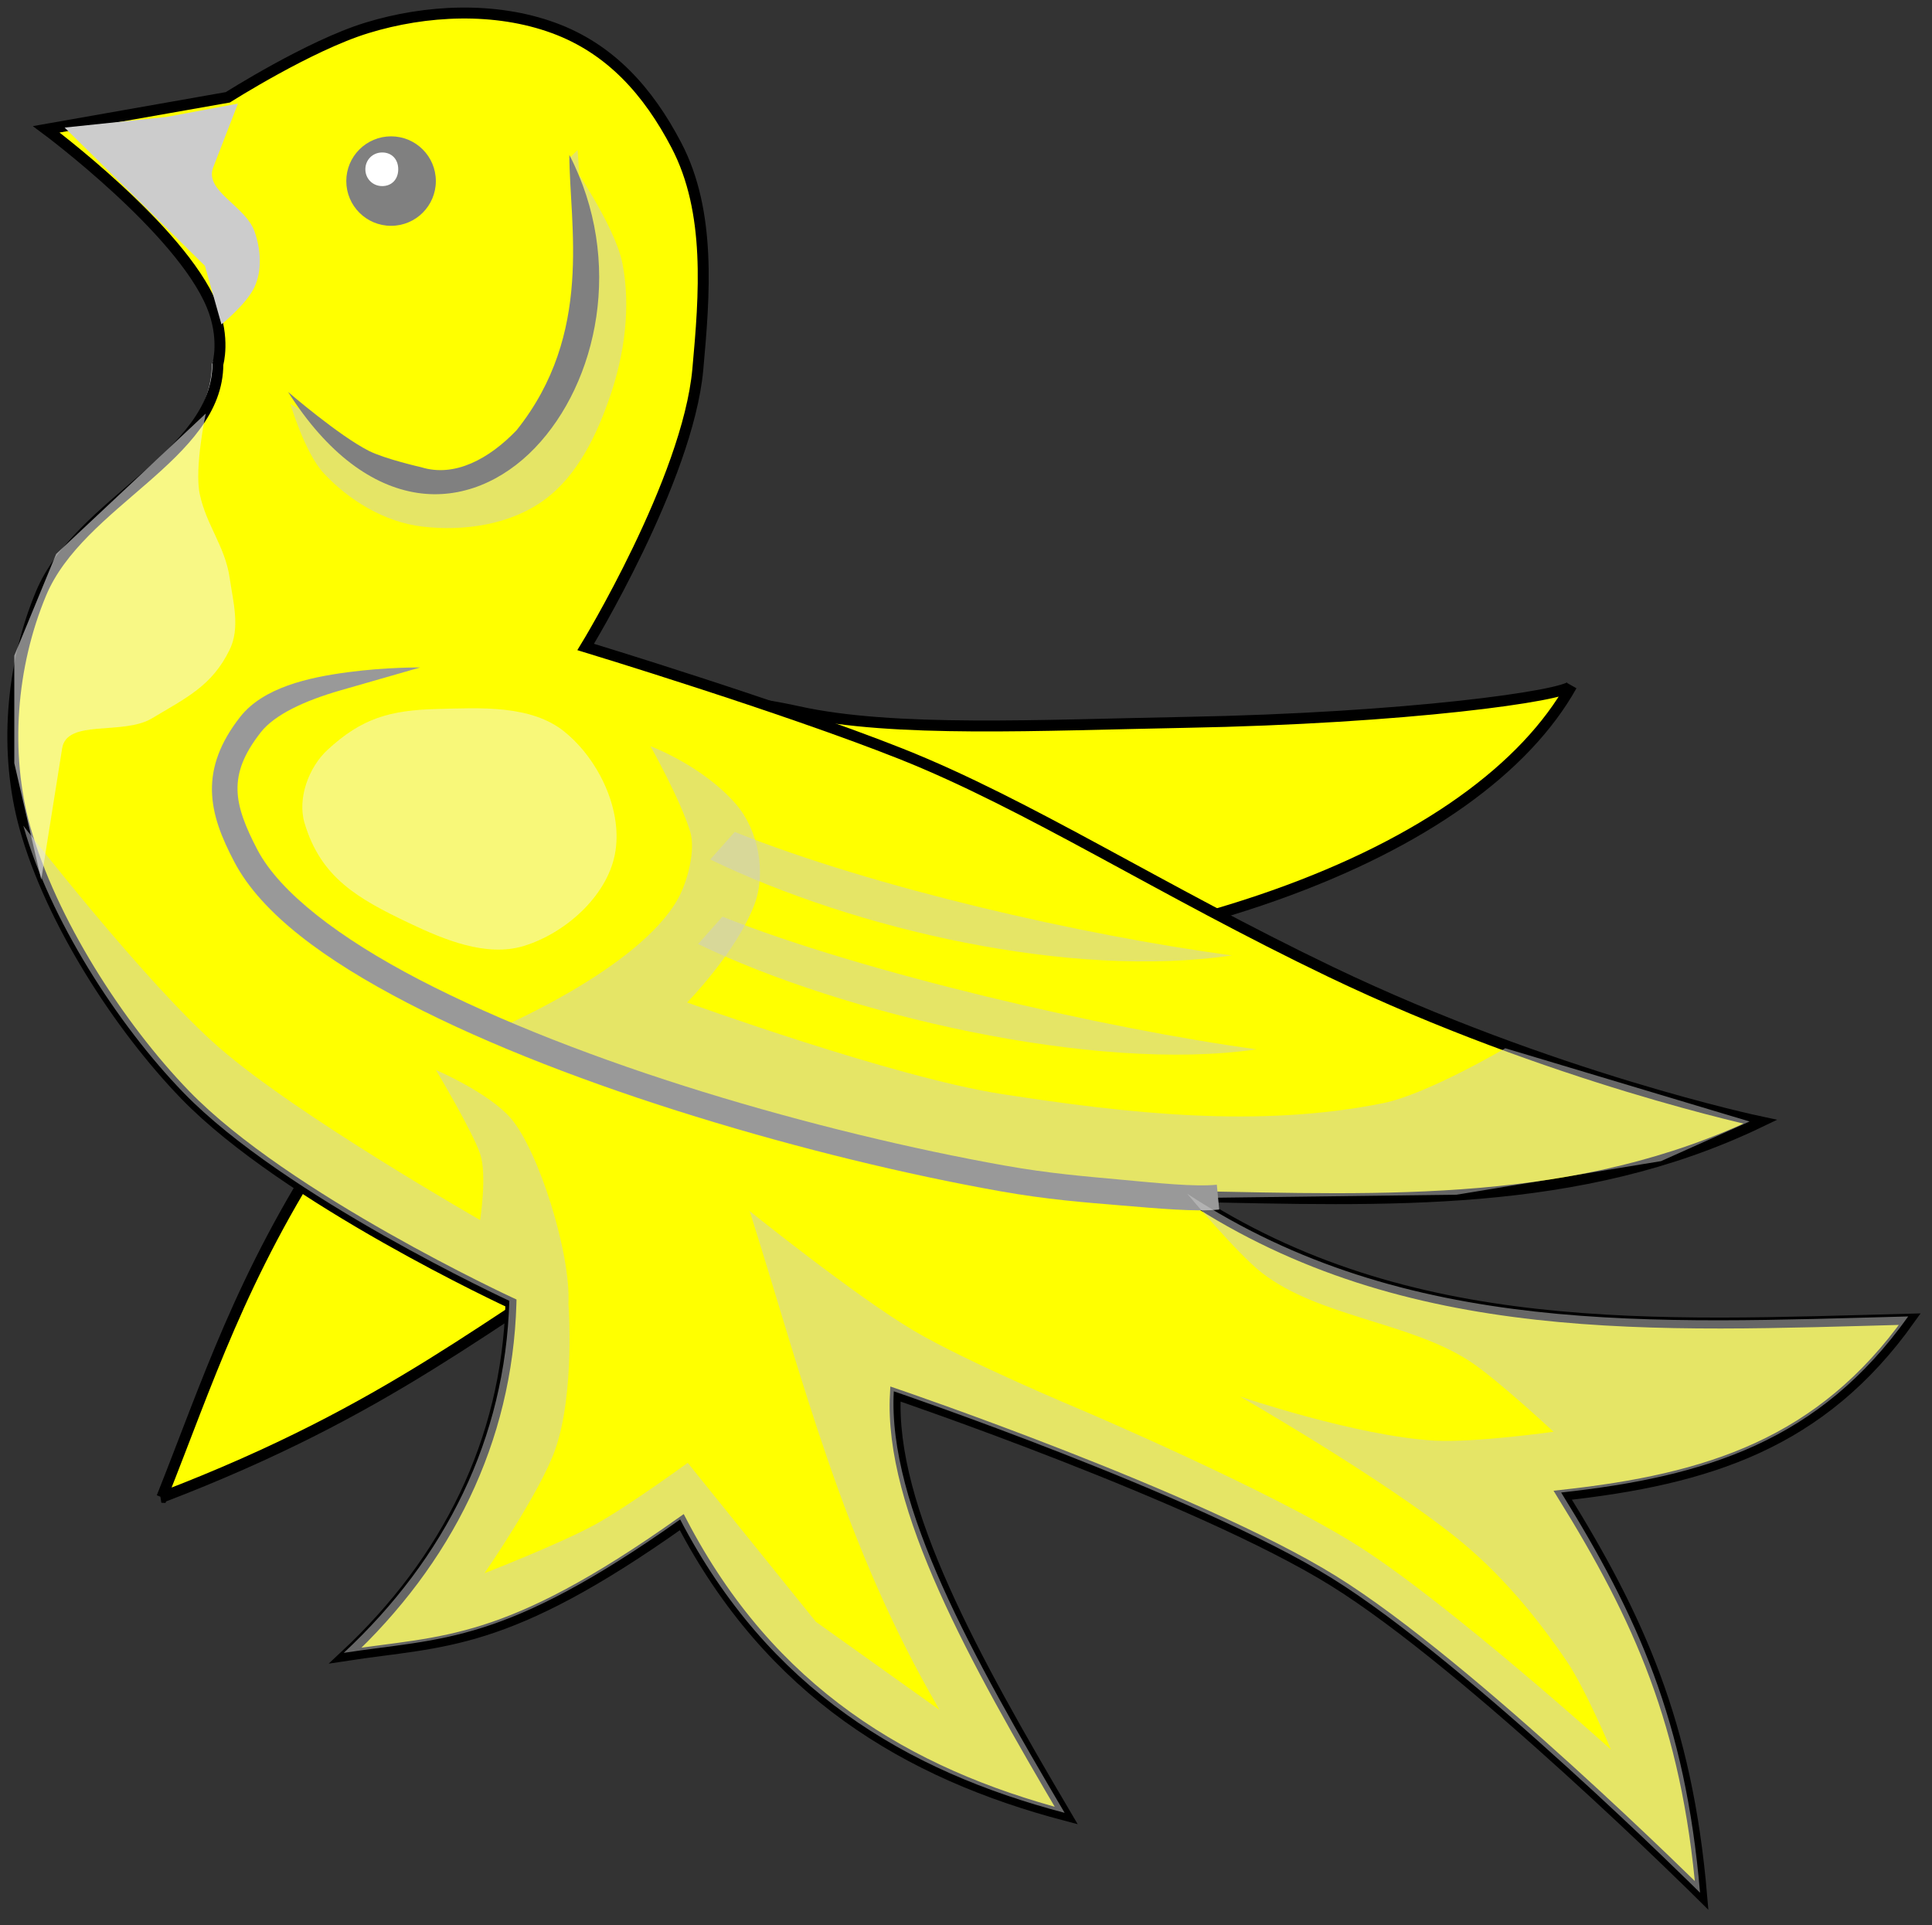 <?xml version="1.0" encoding="UTF-8" standalone="no"?>
<!-- Created with Inkscape (http://www.inkscape.org/) -->
<svg xmlns:dc="http://purl.org/dc/elements/1.1/" xmlns:cc="http://creativecommons.org/ns#" xmlns:rdf="http://www.w3.org/1999/02/22-rdf-syntax-ns#" xmlns:svg="http://www.w3.org/2000/svg" xmlns="http://www.w3.org/2000/svg" xmlns:sodipodi="http://sodipodi.sourceforge.net/DTD/sodipodi-0.dtd" xmlns:inkscape="http://www.inkscape.org/namespaces/inkscape" width="162.062" height="161.479" id="svg6415" version="1.1" inkscape:version="0.48.4 r9939" sodipodi:docname="martlett.svg">
  <rect width="100%" height="100%" fill="#333333" stroke="none"/>
  <defs id="defs6417"/>
  <sodipodi:namedview id="base" pagecolor="#ffffff" bordercolor="#666666" borderopacity="1.0" inkscape:pageopacity="0.0" inkscape:pageshadow="2" inkscape:zoom="3.4904391" inkscape:cx="80.564343" inkscape:cy="81.526257" inkscape:document-units="px" inkscape:current-layer="g25077-5-7" showgrid="false" fit-margin-top="0" fit-margin-left="0" fit-margin-right="0" fit-margin-bottom="0"/>
  <g inkscape:label="Layer 1" inkscape:groupmode="layer" id="layer1">
    <g id="g25097-8-8" style="stroke-width:0.918;stroke-miterlimit:4;stroke-dasharray:none;display:inline">
      <path sodipodi:nodetypes="ccccssccc" id="path25095-6-40" d="m13.56,125.6   c19.46,-7.446 27.45,-14.89 40.03,-22.33   l3.967,-21.26   c40.19,0.445 66.54,-10.65 74.28,-24.5 -0.488,0.854 -13.8,2.743 -32.44,3.087 -12.09,0.223 -24.44,0.876 -32.46,-0.905 -14.43,-3.205 -45.43,-1.821 -45.43,-1.821   l6.131,37.83   c-7.43,11.34 -10.27,20.39 -14.06,29.9   z " style="fill:#ffff00;fill-opacity:1;stroke:#000000;stroke-width:0.918;stroke-linecap:butt;stroke-linejoin:miter;stroke-miterlimit:4;stroke-opacity:1;stroke-dasharray:none" inkscape:connector-curvature="0"/>
      <g id="g25077-5-7" style="stroke-width:0.918;stroke-miterlimit:4;stroke-dasharray:none">
        <path style="fill:#e6e6e6;fill-opacity:1;stroke:none" d="m42.86,109.3   c0,0 -18.87,-8.731 -27.32,-17.45 -5.591,-5.769 -11.27,-14.64 -13.44,-22.38 -1.774,-6.337 -1.191,-13.62 1.344,-19.69 3.216,-7.706 14.33,-11.54 14.33,-19.24 0,0 1.143,-2.167 0,-4.922 -2.668,-6.431 -13.89,-14.77 -13.89,-14.77   l15.23,-2.685   c0,0 6.817,-4.335 11.65,-5.819 4.995,-1.534 10.77,-1.796 15.68,0 4.776,1.748 7.947,5.344 10.3,9.847 2.919,5.578 2.362,12.53 1.792,18.8 -0.842,9.264 -9.405,23.28 -9.405,23.28 0,0 16.55,5.034 26.42,8.95 10.69,4.239 21.84,11.48 36.08,18.31 18.51,8.871 36.03,12.57 36.03,12.57 -15.26,7.336 -31.49,6.575 -47.93,6.266 18.37,12.07 39.2,10.85 60.47,10.29 -7.435,10.45 -16.93,13.43 -29.11,14.77 6.366,10.28 10.42,19.17 11.65,33.57 0,0 -19.39,-19.26 -30.91,-26.4 -11.31,-7.014 -36.72,-15.66 -36.72,-15.66 -0.524,9.516 6.649,22.33 14.33,35.36 -13.36,-3.51 -24.85,-10.4 -32.25,-24.61 -14.86,10.54 -19.91,9.911 -28.22,11.19 8.517,-7.949 13.55,-17.99 13.89,-29.53   z " id="path24912-0-6" sodipodi:nodetypes="csssssccsssscsscccccsccccc" inkscape:connector-curvature="0"/>
        <path style="fill:#ffff00;stroke:#000000;stroke-width:0.918;stroke-linecap:butt;stroke-linejoin:miter;stroke-miterlimit:4;stroke-opacity:1;stroke-dasharray:none" d="m42.86,109.3   c0,0 -18.87,-8.731 -27.32,-17.45 -5.591,-5.769 -11.27,-14.64 -13.44,-22.38 -1.774,-6.337 -1.191,-13.62 1.344,-19.69 3.216,-7.706 14.83,-11.54 14.83,-19.24 0,0 0.641,-2.167 -0.502,-4.922 -2.668,-6.431 -13.89,-14.77 -13.89,-14.77   l15.23,-2.685   c0,0 6.817,-4.335 11.65,-5.819 4.995,-1.534 10.77,-1.796 15.68,0 4.776,1.748 7.947,5.344 10.3,9.847 2.919,5.578 2.362,12.53 1.792,18.8 -0.842,9.264 -9.405,23.28 -9.405,23.28 0,0 16.55,5.034 26.42,8.95 10.69,4.239 21.84,11.48 36.08,18.31 18.51,8.871 36.03,12.57 36.03,12.57 -15.26,7.336 -31.49,6.575 -47.93,6.266 18.37,12.07 39.2,10.85 60.47,10.29 -7.435,10.45 -16.93,13.43 -29.11,14.77 6.366,10.28 10.42,19.17 11.65,33.57 0,0 -19.39,-19.26 -30.91,-26.4 -11.31,-7.014 -36.72,-15.66 -36.72,-15.66 -0.524,9.516 6.649,22.33 14.33,35.36 -13.36,-3.51 -24.85,-10.4 -32.25,-24.61 -14.86,10.54 -19.91,9.911 -28.22,11.19 8.517,-7.949 13.55,-17.99 13.89,-29.53   z " id="path24912-9-5-73" sodipodi:nodetypes="csssssccsssscsscccccsccccc" inkscape:connector-curvature="0"/>
        <path style="fill:#cccccc;fill-opacity:1;stroke:none;opacity:0.5" d="m46.86,88.19 14.86,5.118 14.6,4.35 25.36,2.816 20.49,-0.256 17.16,-2.816 7.428,-3.327 -20.49,-6.143   c0,0 -6.574,3.865 -10.25,4.606 -10.46,2.113 -21.47,0.865 -32.01,-0.768 -9.052,-1.401 -26.37,-7.678 -26.37,-7.678 0,0 4.09,-4.159 5.636,-8.189 1.024,-2.672 0.34,-6.285 -1.537,-8.445 -2.831,-3.261 -7.172,-4.862 -7.172,-4.862 0,0 2.48,4.406 3.33,7.166 0.476,1.55 -0.234,4.215 -1.025,5.632 -3.324,5.956 -15.37,11.01 -15.37,11.01   l5.38,1.792   z " id="path24963-2-3" sodipodi:nodetypes="ccccccccsscsscsscc" inkscape:connector-curvature="0"/>
        <path style="font-size:medium;font-style:normal;font-variant:normal;font-weight:normal;font-stretch:normal;text-indent:0;text-align:start;text-decoration:none;line-height:normal;letter-spacing:normal;word-spacing:normal;text-transform:none;direction:ltr;block-progression:tb;writing-mode:lr-tb;text-anchor:start;color:#000000;fill:#999999;fill-opacity:1;stroke:none;stroke-width:0.918;marker:none;visibility:visible;display:inline;overflow:visible;enable-background:accumulate;font-family:Bitstream Vera Sans;-inkscape-font-specification:Bitstream Vera Sans" d="m35.26,55.99   c0,0 -2.855,-0.034 -6.118,0.403 -3.261,0.437 -7.06,1.269 -9.009,3.762 -1.665,2.13 -2.392,4.153 -2.353,6.18 0.039,2.028 0.806,3.931 1.882,5.978 2.282,4.34 7.613,8.235 14.52,11.82 6.908,3.587 15.45,6.84 24.2,9.539 8.747,2.7 17.7,4.862 25.47,6.246 3.952,0.704 7.073,0.942 10.23,1.203 3.05,0.252 6.17,0.543 8.19,0.342   l-0.202,-2.082   c-1.853,0.184 -4.948,-0.137 -8.046,-0.425 -3.007,-0.28 -5.989,-0.513 -9.769,-1.187 -7.676,-1.368 -16.62,-3.508 -25.28,-6.18 -8.661,-2.672 -17.06,-5.907 -23.79,-9.404 -6.733,-3.497 -11.71,-7.332 -13.58,-10.88 -1.013,-1.927 -1.652,-3.538 -1.681,-5.038 -0.029,-1.499 0.494,-2.973 1.949,-4.836 1.169,-1.496 3.711,-2.665 6.684,-3.519   l6.695,-1.922   z " id="path24914-8-6" sodipodi:nodetypes="cssssssssccssssssssc" inkscape:connector-curvature="0"/>
        <path style="fill:#cccccc;fill-opacity:1;stroke:none;opacity:0.5" d="m24.36,33.89   c0,0 1.215,4.086 2.76,5.767 2.127,2.313 5.159,4.142 8.28,4.512 3.526,0.42 7.43,-0.15 10.29,-2.257 2.782,-2.052 4.412,-5.503 5.52,-8.774 1.183,-3.497 1.709,-7.407 1.004,-11.03 -0.629,-3.228 -4.515,-8.774 -4.515,-8.774   l0.753,-0.752 0.753,11.03 -1.756,9.277 -4.014,5.264 -5.268,1.755 -5.52,-1.003 -8.28,-5.015   z " id="path25028-6-1" sodipodi:nodetypes="csssssc" inkscape:connector-curvature="0"/>
        <path style="font-size:medium;font-style:normal;font-variant:normal;font-weight:normal;font-stretch:normal;text-indent:0;text-align:start;text-decoration:none;line-height:normal;letter-spacing:normal;word-spacing:normal;text-transform:none;direction:ltr;block-progression:tb;writing-mode:lr-tb;text-anchor:start;color:#000000;fill:#808080;fill-opacity:1;stroke:none;stroke-width:0.918;marker:none;visibility:visible;display:inline;overflow:visible;enable-background:accumulate;font-family:Bitstream Vera Sans;-inkscape-font-specification:Bitstream Vera Sans" d="m47.76,12.99   c0,5.868 2.071,14.98 -4.436,23.11 -2.278,2.371 -5.167,3.974 -8,3.091 0,0 -3.014,-0.681 -4.38,-1.369 -2.498,-1.258 -6.781,-4.946 -6.781,-4.946 3.322,5.24 7.108,7.891 10.82,8.465 3.715,0.574 7.243,-1.015 9.883,-3.762 5.279,-5.494 7.504,-15.68 2.891,-24.59   z " id="path24916-0-5" sodipodi:nodetypes="ccsscssc" inkscape:connector-curvature="0"/>
        <path style="fill:#cccccc;fill-opacity:1;stroke:none;opacity:0.5" d="m1.964,69.29   c2.166,7.732 7.848,16.61 13.44,22.38 8.454,8.725 27.32,17.45 27.32,17.45 -0.333,11.55 -5.367,21.58 -13.89,29.53 8.308,-1.278 13.36,-0.65 28.22,-11.19 7.407,14.22 18.89,21.1 32.25,24.61 -7.684,-13.03 -14.86,-25.84 -14.33,-35.36 0,0 25.43,8.652 36.72,15.66 11.52,7.14 30.91,26.4 30.91,26.4 -1.223,-14.4 -5.281,-23.28 -11.65,-33.57 12.18,-1.335 21.68,-4.318 29.11,-14.77 -21.27,0.554 -42.1,1.775 -60.47,-10.29 0,0 4.186,5.025 6.262,6.635 4.769,3.693 12.36,4.12 17.42,7.405 2.272,1.475 7.041,5.924 7.041,5.924 0,0 -6.667,0.934 -10.01,0.741 -6.529,-0.379 -16.3,-3.703 -16.3,-3.703 0,0 11.86,6.797 18.16,11.85 3.614,2.902 6.66,6.534 9.263,10.37 1.551,2.283 3.707,7.405 3.707,7.405 0,0 -13.5,-12.17 -21.12,-17.03 -7.31,-4.662 -23.34,-11.48 -23.34,-11.48 0,0 -9.618,-4.013 -14.08,-6.665 -4.864,-2.889 -13.71,-9.997 -13.71,-9.997 4.423,13.95 7.785,27.9 15.93,41.85   l-10.38,-7.405 -10.75,-13.33   c0,0 -5.049,3.686 -7.781,5.184 -2.958,1.62 -9.263,4.073 -9.263,4.073 0,0 4.672,-6.779 5.929,-10.37 1.674,-4.783 1.112,-12.22 1.112,-12.22 0.208,-4.252 -2.506,-12.84 -4.817,-15.55 -1.83,-2.147 -6.299,-4.073 -6.299,-4.073 0,0 3.053,5.118 3.707,7.035 0.597,1.753 0,5.554 0,5.554 0,0 -15.27,-8.712 -21.86,-14.44 -6.254,-5.436 -16.45,-18.63 -16.45,-18.63   z " id="path24912-9-3-2-4" sodipodi:nodetypes="ccccscccccsssscscsscszsccccscssscscsc" inkscape:connector-curvature="0"/>
        <path style="fill:#cccccc;fill-opacity:1;stroke:none" d="m19.96,8.691 -2.077,5.354   c-0.764,1.971 2.687,3.205 3.461,5.354 0.531,1.475 0.667,3.263 0,4.686 -0.676,1.44 -2.769,3.123 -2.769,3.123   l-1.384,-4.907 -11.77,-11.6 8.536,-0.892 6,-1.116   z " id="path25026-4-2" sodipodi:nodetypes="csssc" inkscape:connector-curvature="0"/>
        <path style="fill:#f2f2f2;fill-opacity:1;stroke:none;opacity:0.549" d="m17.26,34.69   c0,0 -0.972,4.557 -0.502,6.769 0.551,2.597 2.13,4.393 2.508,7.02 0.293,2.028 0.895,4.174 0,6.016 -1.477,3.041 -3.623,4.026 -6.525,5.767 -2.418,1.452 -7.134,0.026 -7.527,2.506   l-1.756,11.03 -2.259,-9.778 0,-9.026 3.513,-8.525 12.55,-11.78   z " id="path25030-8-0" sodipodi:nodetypes="csssssccccc" inkscape:connector-curvature="0"/>
        <path style="fill:#cccccc;fill-opacity:1;stroke:none;opacity:0.5" d="m58.56,79.19   c12.16,5.887 33.28,10.82 46.85,8.832 -12.67,-1.718 -33,-6.42 -44.81,-11.13   l-2.049,2.304   z " id="path24965-0-72" sodipodi:nodetypes="cccc" inkscape:connector-curvature="0"/>
        <path style="fill:#cccccc;fill-opacity:1;stroke:none;opacity:0.5" d="m59.56,72.09   c12.16,5.887 30.2,10.04 43.78,8.058 -12.67,-1.718 -29.92,-5.647 -41.71,-10.36   l-2.049,2.304   z " id="path24965-6-9-6" sodipodi:nodetypes="cccc" inkscape:connector-curvature="0"/>
        <path style="fill:#f2f2f2;fill-opacity:1;stroke:none;opacity:0.5" d="m47.36,61.39   c2.891,2.339 4.946,6.683 4.21,10.32 -0.714,3.534 -4.201,6.603 -7.654,7.648 -3.113,0.942 -6.632,-0.515 -9.569,-1.912 -4.335,-2.063 -7.437,-3.813 -8.803,-8.413 -0.608,-2.048 0.347,-4.664 1.914,-6.117 2.878,-2.672 5.255,-3.338 9.186,-3.441 3.627,-0.095 7.895,-0.369 10.72,1.912   z " id="path25024-0-0" sodipodi:nodetypes="csssssss" inkscape:connector-curvature="0"/>
        <g id="g25073-0-1" style="stroke-width:0.918;stroke-miterlimit:4;stroke-dasharray:none">
          <path d="m36.56,15.19   c0,2.072 -1.681,3.753 -3.756,3.753 -2.074,0 -3.756,-1.68 -3.756,-3.753 0,-2.072 1.681,-3.753 3.756,-3.753 2.074,0 3.756,1.68 3.756,3.753   z " sodipodi:ry="1.7457818" sodipodi:rx="1.7457818" sodipodi:cy="235.53224" sodipodi:cx="617.4248" id="path25034-6-6" style="fill:#808080;fill-opacity:1;stroke:none" sodipodi:type="arc"/>
          <path d="m32.06,12.79   c-0.795,0 -1.412,0.616 -1.412,1.41 0,0.794 0.617,1.41 1.412,1.41 0.795,0 1.345,-0.565 1.345,-1.41 0,-0.845 -0.549,-1.41 -1.345,-1.41   z " id="path25071-1-5" style="fill:#ffffff;fill-opacity:1;stroke:none" inkscape:original="M 617.4375 233.78125 C 616.47333 233.78125 615.6875 234.56708 615.6875 235.53125 C 615.6875 236.49542 616.47333 237.28125 617.4375 237.28125 C 618.40167 237.28125 619.15625 236.49542 619.15625 235.53125 C 619.15625 234.56708 618.40167 233.78125 617.4375 233.78125 z " inkscape:radius="-1.0942917" sodipodi:type="inkscape:offset"/>
        </g>
      </g>
    </g>
  </g>
</svg>
